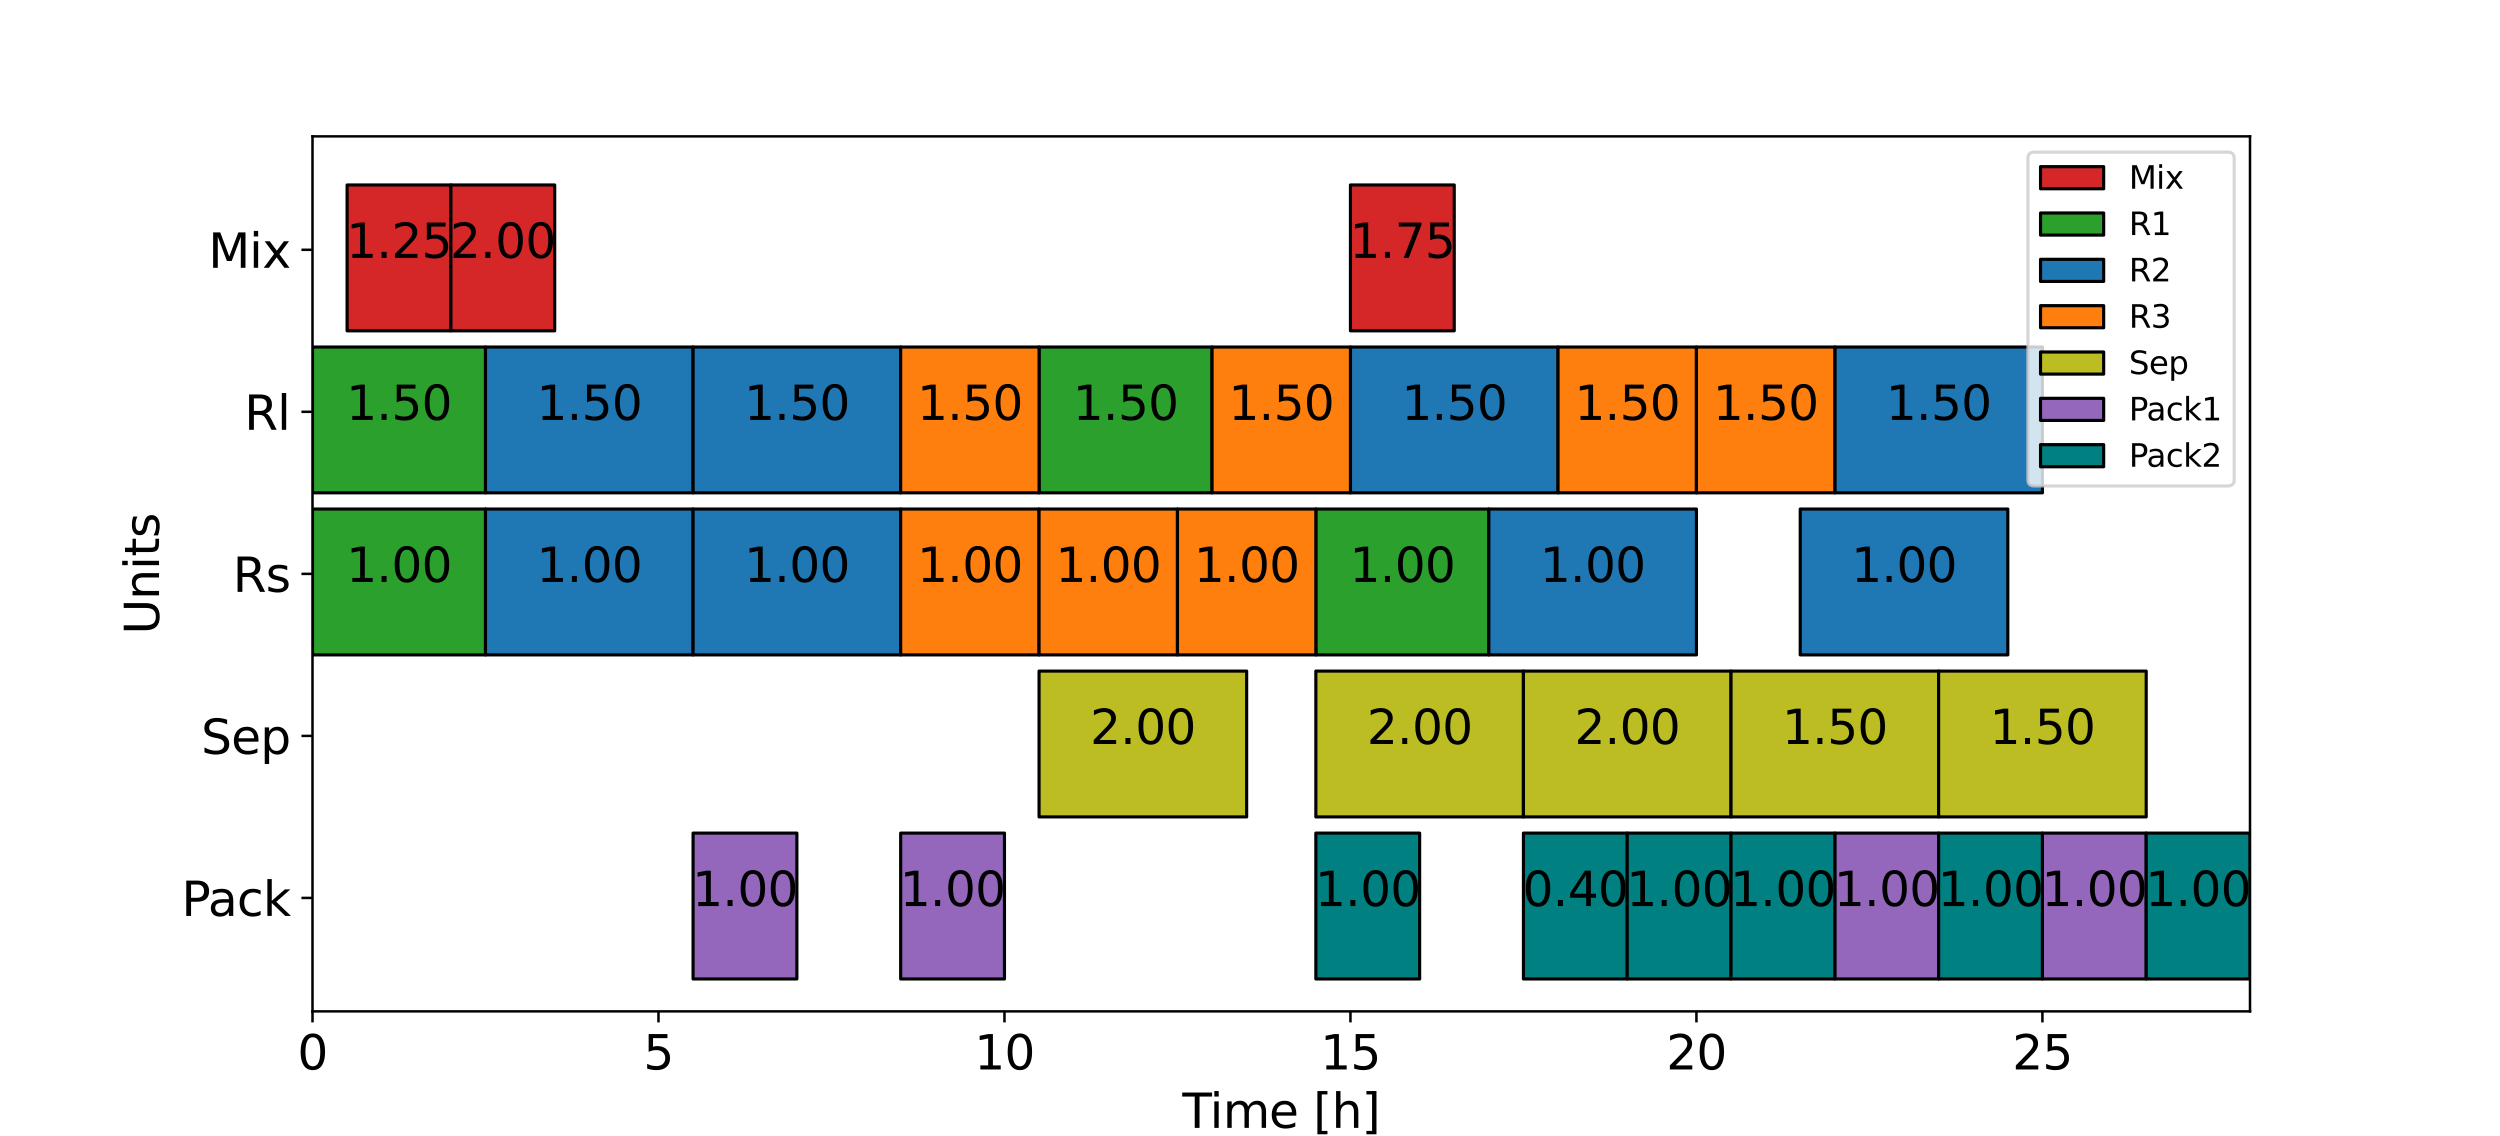 <?xml version="1.0" encoding="utf-8" standalone="no"?>
<!DOCTYPE svg PUBLIC "-//W3C//DTD SVG 1.1//EN"
  "http://www.w3.org/Graphics/SVG/1.1/DTD/svg11.dtd">
<svg xmlns:xlink="http://www.w3.org/1999/xlink" width="792pt" height="360pt" viewBox="0 0 792 360" xmlns="http://www.w3.org/2000/svg" version="1.1">
 <defs>
  <style type="text/css">*{stroke-linejoin: round; stroke-linecap: butt}</style>
 </defs>
 <g id="figure_1">
  <g id="patch_1">
   <path d="M 0 360 
L 792 360 
L 792 0 
L 0 0 
z
" style="fill: #ffffff"/>
  </g>
  <g id="axes_1">
   <g id="patch_2">
    <path d="M 99 320.4 
L 712.8 320.4 
L 712.8 43.2 
L 99 43.2 
z
" style="fill: #ffffff"/>
   </g>
   <g id="BrokenBarHCollection_1">
    <defs>
     <path id="mfdcfaedf0f" d="M 109.961 -255.2 
L 109.961 -301.4 
L 142.843 -301.4 
L 142.843 -255.2 
L 109.961 -255.2 
z
" style="stroke: #000000"/>
    </defs>
    <g clip-path="url(#p90b913a2a8)">
     <use xlink:href="#mfdcfaedf0f" x="0" y="360" style="fill: #d62728; stroke: #000000"/>
    </g>
   </g>
   <g id="BrokenBarHCollection_2">
    <defs>
     <path id="m5247da744f" d="M 142.843 -255.2 
L 142.843 -301.4 
L 175.725 -301.4 
L 175.725 -255.2 
L 142.843 -255.2 
z
" style="stroke: #000000"/>
    </defs>
    <g clip-path="url(#p90b913a2a8)">
     <use xlink:href="#m5247da744f" x="0" y="360" style="fill: #d62728; stroke: #000000"/>
    </g>
   </g>
   <g id="BrokenBarHCollection_3">
    <defs>
     <path id="madd0760067" d="M 427.821 -255.2 
L 427.821 -301.4 
L 460.704 -301.4 
L 460.704 -255.2 
L 427.821 -255.2 
z
" style="stroke: #000000"/>
    </defs>
    <g clip-path="url(#p90b913a2a8)">
     <use xlink:href="#madd0760067" x="0" y="360" style="fill: #d62728; stroke: #000000"/>
    </g>
   </g>
   <g id="BrokenBarHCollection_4">
    <defs>
     <path id="m5f36317752" d="M 99 -203.867 
L 99 -250.067 
L 153.804 -250.067 
L 153.804 -203.867 
L 99 -203.867 
z
" style="stroke: #000000"/>
    </defs>
    <g clip-path="url(#p90b913a2a8)">
     <use xlink:href="#m5f36317752" x="0" y="360" style="fill: #2ca02c; stroke: #000000"/>
    </g>
   </g>
   <g id="BrokenBarHCollection_5">
    <defs>
     <path id="m2887c1b27c" d="M 329.175 -203.867 
L 329.175 -250.067 
L 383.979 -250.067 
L 383.979 -203.867 
L 329.175 -203.867 
z
" style="stroke: #000000"/>
    </defs>
    <g clip-path="url(#p90b913a2a8)">
     <use xlink:href="#m2887c1b27c" x="0" y="360" style="fill: #2ca02c; stroke: #000000"/>
    </g>
   </g>
   <g id="BrokenBarHCollection_6">
    <defs>
     <path id="m639cc02bb4" d="M 153.804 -203.867 
L 153.804 -250.067 
L 219.568 -250.067 
L 219.568 -203.867 
L 153.804 -203.867 
z
" style="stroke: #000000"/>
    </defs>
    <g clip-path="url(#p90b913a2a8)">
     <use xlink:href="#m639cc02bb4" x="0" y="360" style="fill: #1f77b4; stroke: #000000"/>
    </g>
   </g>
   <g id="BrokenBarHCollection_7">
    <defs>
     <path id="m6ce82a5efd" d="M 219.568 -203.867 
L 219.568 -250.067 
L 285.332 -250.067 
L 285.332 -203.867 
L 219.568 -203.867 
z
" style="stroke: #000000"/>
    </defs>
    <g clip-path="url(#p90b913a2a8)">
     <use xlink:href="#m6ce82a5efd" x="0" y="360" style="fill: #1f77b4; stroke: #000000"/>
    </g>
   </g>
   <g id="BrokenBarHCollection_8">
    <defs>
     <path id="mfb7b3fd6ee" d="M 427.821 -203.867 
L 427.821 -250.067 
L 493.586 -250.067 
L 493.586 -203.867 
L 427.821 -203.867 
z
" style="stroke: #000000"/>
    </defs>
    <g clip-path="url(#p90b913a2a8)">
     <use xlink:href="#mfb7b3fd6ee" x="0" y="360" style="fill: #1f77b4; stroke: #000000"/>
    </g>
   </g>
   <g id="BrokenBarHCollection_9">
    <defs>
     <path id="m6f2d194e54" d="M 581.271 -203.867 
L 581.271 -250.067 
L 647.036 -250.067 
L 647.036 -203.867 
L 581.271 -203.867 
z
" style="stroke: #000000"/>
    </defs>
    <g clip-path="url(#p90b913a2a8)">
     <use xlink:href="#m6f2d194e54" x="0" y="360" style="fill: #1f77b4; stroke: #000000"/>
    </g>
   </g>
   <g id="BrokenBarHCollection_10">
    <defs>
     <path id="m3ca09ffdc0" d="M 285.332 -203.867 
L 285.332 -250.067 
L 329.175 -250.067 
L 329.175 -203.867 
L 285.332 -203.867 
z
" style="stroke: #000000"/>
    </defs>
    <g clip-path="url(#p90b913a2a8)">
     <use xlink:href="#m3ca09ffdc0" x="0" y="360" style="fill: #ff7f0e; stroke: #000000"/>
    </g>
   </g>
   <g id="BrokenBarHCollection_11">
    <defs>
     <path id="m421aa856e0" d="M 383.979 -203.867 
L 383.979 -250.067 
L 427.821 -250.067 
L 427.821 -203.867 
L 383.979 -203.867 
z
" style="stroke: #000000"/>
    </defs>
    <g clip-path="url(#p90b913a2a8)">
     <use xlink:href="#m421aa856e0" x="0" y="360" style="fill: #ff7f0e; stroke: #000000"/>
    </g>
   </g>
   <g id="BrokenBarHCollection_12">
    <defs>
     <path id="m3989cd9c61" d="M 493.586 -203.867 
L 493.586 -250.067 
L 537.429 -250.067 
L 537.429 -203.867 
L 493.586 -203.867 
z
" style="stroke: #000000"/>
    </defs>
    <g clip-path="url(#p90b913a2a8)">
     <use xlink:href="#m3989cd9c61" x="0" y="360" style="fill: #ff7f0e; stroke: #000000"/>
    </g>
   </g>
   <g id="BrokenBarHCollection_13">
    <defs>
     <path id="m276ea95463" d="M 537.429 -203.867 
L 537.429 -250.067 
L 581.271 -250.067 
L 581.271 -203.867 
L 537.429 -203.867 
z
" style="stroke: #000000"/>
    </defs>
    <g clip-path="url(#p90b913a2a8)">
     <use xlink:href="#m276ea95463" x="0" y="360" style="fill: #ff7f0e; stroke: #000000"/>
    </g>
   </g>
   <g id="BrokenBarHCollection_14">
    <defs>
     <path id="m73ec057bd7" d="M 99 -152.533 
L 99 -198.733 
L 153.804 -198.733 
L 153.804 -152.533 
L 99 -152.533 
z
" style="stroke: #000000"/>
    </defs>
    <g clip-path="url(#p90b913a2a8)">
     <use xlink:href="#m73ec057bd7" x="0" y="360" style="fill: #2ca02c; stroke: #000000"/>
    </g>
   </g>
   <g id="BrokenBarHCollection_15">
    <defs>
     <path id="md995f097a1" d="M 416.861 -152.533 
L 416.861 -198.733 
L 471.664 -198.733 
L 471.664 -152.533 
L 416.861 -152.533 
z
" style="stroke: #000000"/>
    </defs>
    <g clip-path="url(#p90b913a2a8)">
     <use xlink:href="#md995f097a1" x="0" y="360" style="fill: #2ca02c; stroke: #000000"/>
    </g>
   </g>
   <g id="BrokenBarHCollection_16">
    <defs>
     <path id="mc85445139e" d="M 153.804 -152.533 
L 153.804 -198.733 
L 219.568 -198.733 
L 219.568 -152.533 
L 153.804 -152.533 
z
" style="stroke: #000000"/>
    </defs>
    <g clip-path="url(#p90b913a2a8)">
     <use xlink:href="#mc85445139e" x="0" y="360" style="fill: #1f77b4; stroke: #000000"/>
    </g>
   </g>
   <g id="BrokenBarHCollection_17">
    <defs>
     <path id="m4b97fa62bc" d="M 219.568 -152.533 
L 219.568 -198.733 
L 285.332 -198.733 
L 285.332 -152.533 
L 219.568 -152.533 
z
" style="stroke: #000000"/>
    </defs>
    <g clip-path="url(#p90b913a2a8)">
     <use xlink:href="#m4b97fa62bc" x="0" y="360" style="fill: #1f77b4; stroke: #000000"/>
    </g>
   </g>
   <g id="BrokenBarHCollection_18">
    <defs>
     <path id="m3b606d651e" d="M 471.664 -152.533 
L 471.664 -198.733 
L 537.429 -198.733 
L 537.429 -152.533 
L 471.664 -152.533 
z
" style="stroke: #000000"/>
    </defs>
    <g clip-path="url(#p90b913a2a8)">
     <use xlink:href="#m3b606d651e" x="0" y="360" style="fill: #1f77b4; stroke: #000000"/>
    </g>
   </g>
   <g id="BrokenBarHCollection_19">
    <defs>
     <path id="mbacc68d773" d="M 570.311 -152.533 
L 570.311 -198.733 
L 636.075 -198.733 
L 636.075 -152.533 
L 570.311 -152.533 
z
" style="stroke: #000000"/>
    </defs>
    <g clip-path="url(#p90b913a2a8)">
     <use xlink:href="#mbacc68d773" x="0" y="360" style="fill: #1f77b4; stroke: #000000"/>
    </g>
   </g>
   <g id="BrokenBarHCollection_20">
    <defs>
     <path id="me01a60966b" d="M 285.332 -152.533 
L 285.332 -198.733 
L 329.175 -198.733 
L 329.175 -152.533 
L 285.332 -152.533 
z
" style="stroke: #000000"/>
    </defs>
    <g clip-path="url(#p90b913a2a8)">
     <use xlink:href="#me01a60966b" x="0" y="360" style="fill: #ff7f0e; stroke: #000000"/>
    </g>
   </g>
   <g id="BrokenBarHCollection_21">
    <defs>
     <path id="m08017fd2bd" d="M 329.175 -152.533 
L 329.175 -198.733 
L 373.018 -198.733 
L 373.018 -152.533 
L 329.175 -152.533 
z
" style="stroke: #000000"/>
    </defs>
    <g clip-path="url(#p90b913a2a8)">
     <use xlink:href="#m08017fd2bd" x="0" y="360" style="fill: #ff7f0e; stroke: #000000"/>
    </g>
   </g>
   <g id="BrokenBarHCollection_22">
    <defs>
     <path id="m20ac63b8f1" d="M 373.018 -152.533 
L 373.018 -198.733 
L 416.861 -198.733 
L 416.861 -152.533 
L 373.018 -152.533 
z
" style="stroke: #000000"/>
    </defs>
    <g clip-path="url(#p90b913a2a8)">
     <use xlink:href="#m20ac63b8f1" x="0" y="360" style="fill: #ff7f0e; stroke: #000000"/>
    </g>
   </g>
   <g id="BrokenBarHCollection_23">
    <defs>
     <path id="mab0f2a57c6" d="M 329.175 -101.2 
L 329.175 -147.4 
L 394.939 -147.4 
L 394.939 -101.2 
L 329.175 -101.2 
z
" style="stroke: #000000"/>
    </defs>
    <g clip-path="url(#p90b913a2a8)">
     <use xlink:href="#mab0f2a57c6" x="0" y="360" style="fill: #bcbd22; stroke: #000000"/>
    </g>
   </g>
   <g id="BrokenBarHCollection_24">
    <defs>
     <path id="m42527592d0" d="M 416.861 -101.2 
L 416.861 -147.4 
L 482.625 -147.4 
L 482.625 -101.2 
L 416.861 -101.2 
z
" style="stroke: #000000"/>
    </defs>
    <g clip-path="url(#p90b913a2a8)">
     <use xlink:href="#m42527592d0" x="0" y="360" style="fill: #bcbd22; stroke: #000000"/>
    </g>
   </g>
   <g id="BrokenBarHCollection_25">
    <defs>
     <path id="m5d40f2e0a2" d="M 482.625 -101.2 
L 482.625 -147.4 
L 548.389 -147.4 
L 548.389 -101.2 
L 482.625 -101.2 
z
" style="stroke: #000000"/>
    </defs>
    <g clip-path="url(#p90b913a2a8)">
     <use xlink:href="#m5d40f2e0a2" x="0" y="360" style="fill: #bcbd22; stroke: #000000"/>
    </g>
   </g>
   <g id="BrokenBarHCollection_26">
    <defs>
     <path id="m97499611a3" d="M 548.389 -101.2 
L 548.389 -147.4 
L 614.154 -147.4 
L 614.154 -101.2 
L 548.389 -101.2 
z
" style="stroke: #000000"/>
    </defs>
    <g clip-path="url(#p90b913a2a8)">
     <use xlink:href="#m97499611a3" x="0" y="360" style="fill: #bcbd22; stroke: #000000"/>
    </g>
   </g>
   <g id="BrokenBarHCollection_27">
    <defs>
     <path id="ma80ecf8af3" d="M 614.154 -101.2 
L 614.154 -147.4 
L 679.918 -147.4 
L 679.918 -101.2 
L 614.154 -101.2 
z
" style="stroke: #000000"/>
    </defs>
    <g clip-path="url(#p90b913a2a8)">
     <use xlink:href="#ma80ecf8af3" x="0" y="360" style="fill: #bcbd22; stroke: #000000"/>
    </g>
   </g>
   <g id="BrokenBarHCollection_28">
    <defs>
     <path id="m715a0d1064" d="M 219.568 -49.867 
L 219.568 -96.067 
L 252.45 -96.067 
L 252.45 -49.867 
L 219.568 -49.867 
z
" style="stroke: #000000"/>
    </defs>
    <g clip-path="url(#p90b913a2a8)">
     <use xlink:href="#m715a0d1064" x="0" y="360" style="fill: #9467bd; stroke: #000000"/>
    </g>
   </g>
   <g id="BrokenBarHCollection_29">
    <defs>
     <path id="md19f149acc" d="M 285.332 -49.867 
L 285.332 -96.067 
L 318.214 -96.067 
L 318.214 -49.867 
L 285.332 -49.867 
z
" style="stroke: #000000"/>
    </defs>
    <g clip-path="url(#p90b913a2a8)">
     <use xlink:href="#md19f149acc" x="0" y="360" style="fill: #9467bd; stroke: #000000"/>
    </g>
   </g>
   <g id="BrokenBarHCollection_30">
    <defs>
     <path id="me51f87447d" d="M 581.271 -49.867 
L 581.271 -96.067 
L 614.154 -96.067 
L 614.154 -49.867 
L 581.271 -49.867 
z
" style="stroke: #000000"/>
    </defs>
    <g clip-path="url(#p90b913a2a8)">
     <use xlink:href="#me51f87447d" x="0" y="360" style="fill: #9467bd; stroke: #000000"/>
    </g>
   </g>
   <g id="BrokenBarHCollection_31">
    <defs>
     <path id="mb47cfe57f3" d="M 647.036 -49.867 
L 647.036 -96.067 
L 679.918 -96.067 
L 679.918 -49.867 
L 647.036 -49.867 
z
" style="stroke: #000000"/>
    </defs>
    <g clip-path="url(#p90b913a2a8)">
     <use xlink:href="#mb47cfe57f3" x="0" y="360" style="fill: #9467bd; stroke: #000000"/>
    </g>
   </g>
   <g id="BrokenBarHCollection_32">
    <defs>
     <path id="m00f98e441b" d="M 416.861 -49.867 
L 416.861 -96.067 
L 449.743 -96.067 
L 449.743 -49.867 
L 416.861 -49.867 
z
" style="stroke: #000000"/>
    </defs>
    <g clip-path="url(#p90b913a2a8)">
     <use xlink:href="#m00f98e441b" x="0" y="360" style="fill: #008080; stroke: #000000"/>
    </g>
   </g>
   <g id="BrokenBarHCollection_33">
    <defs>
     <path id="mfa5e57835b" d="M 482.625 -49.867 
L 482.625 -96.067 
L 515.507 -96.067 
L 515.507 -49.867 
L 482.625 -49.867 
z
" style="stroke: #000000"/>
    </defs>
    <g clip-path="url(#p90b913a2a8)">
     <use xlink:href="#mfa5e57835b" x="0" y="360" style="fill: #008080; stroke: #000000"/>
    </g>
   </g>
   <g id="BrokenBarHCollection_34">
    <defs>
     <path id="mf719731312" d="M 515.507 -49.867 
L 515.507 -96.067 
L 548.389 -96.067 
L 548.389 -49.867 
L 515.507 -49.867 
z
" style="stroke: #000000"/>
    </defs>
    <g clip-path="url(#p90b913a2a8)">
     <use xlink:href="#mf719731312" x="0" y="360" style="fill: #008080; stroke: #000000"/>
    </g>
   </g>
   <g id="BrokenBarHCollection_35">
    <defs>
     <path id="mb9d959a728" d="M 548.389 -49.867 
L 548.389 -96.067 
L 581.271 -96.067 
L 581.271 -49.867 
L 548.389 -49.867 
z
" style="stroke: #000000"/>
    </defs>
    <g clip-path="url(#p90b913a2a8)">
     <use xlink:href="#mb9d959a728" x="0" y="360" style="fill: #008080; stroke: #000000"/>
    </g>
   </g>
   <g id="BrokenBarHCollection_36">
    <defs>
     <path id="m7f14fd99b3" d="M 614.154 -49.867 
L 614.154 -96.067 
L 647.036 -96.067 
L 647.036 -49.867 
L 614.154 -49.867 
z
" style="stroke: #000000"/>
    </defs>
    <g clip-path="url(#p90b913a2a8)">
     <use xlink:href="#m7f14fd99b3" x="0" y="360" style="fill: #008080; stroke: #000000"/>
    </g>
   </g>
   <g id="BrokenBarHCollection_37">
    <defs>
     <path id="m8fce42389a" d="M 679.918 -49.867 
L 679.918 -96.067 
L 712.8 -96.067 
L 712.8 -49.867 
L 679.918 -49.867 
z
" style="stroke: #000000"/>
    </defs>
    <g clip-path="url(#p90b913a2a8)">
     <use xlink:href="#m8fce42389a" x="0" y="360" style="fill: #008080; stroke: #000000"/>
    </g>
   </g>
   <g id="matplotlib.axis_1">
    <g id="xtick_1">
     <g id="line2d_1">
      <defs>
       <path id="mc342c535a4" d="M 0 0 
L 0 3.5 
" style="stroke: #000000; stroke-width: 0.8"/>
      </defs>
      <g>
       <use xlink:href="#mc342c535a4" x="99" y="320.4" style="stroke: #000000; stroke-width: 0.8"/>
      </g>
     </g>
     <g id="text_1">
      <!-- 0 -->
      <g transform="translate(94.228 338.798) scale(0.15 -0.15)">
       <defs>
        <path id="DejaVuSans-30" d="M 2034 4250 
Q 1547 4250 1301 3770 
Q 1056 3291 1056 2328 
Q 1056 1369 1301 889 
Q 1547 409 2034 409 
Q 2525 409 2770 889 
Q 3016 1369 3016 2328 
Q 3016 3291 2770 3770 
Q 2525 4250 2034 4250 
z
M 2034 4750 
Q 2819 4750 3233 4129 
Q 3647 3509 3647 2328 
Q 3647 1150 3233 529 
Q 2819 -91 2034 -91 
Q 1250 -91 836 529 
Q 422 1150 422 2328 
Q 422 3509 836 4129 
Q 1250 4750 2034 4750 
z
" transform="scale(0.016)"/>
       </defs>
       <use xlink:href="#DejaVuSans-30"/>
      </g>
     </g>
    </g>
    <g id="xtick_2">
     <g id="line2d_2">
      <g>
       <use xlink:href="#mc342c535a4" x="208.607" y="320.4" style="stroke: #000000; stroke-width: 0.8"/>
      </g>
     </g>
     <g id="text_2">
      <!-- 5 -->
      <g transform="translate(203.835 338.798) scale(0.15 -0.15)">
       <defs>
        <path id="DejaVuSans-35" d="M 691 4666 
L 3169 4666 
L 3169 4134 
L 1269 4134 
L 1269 2991 
Q 1406 3038 1543 3061 
Q 1681 3084 1819 3084 
Q 2600 3084 3056 2656 
Q 3513 2228 3513 1497 
Q 3513 744 3044 326 
Q 2575 -91 1722 -91 
Q 1428 -91 1123 -41 
Q 819 9 494 109 
L 494 744 
Q 775 591 1075 516 
Q 1375 441 1709 441 
Q 2250 441 2565 725 
Q 2881 1009 2881 1497 
Q 2881 1984 2565 2268 
Q 2250 2553 1709 2553 
Q 1456 2553 1204 2497 
Q 953 2441 691 2322 
L 691 4666 
z
" transform="scale(0.016)"/>
       </defs>
       <use xlink:href="#DejaVuSans-35"/>
      </g>
     </g>
    </g>
    <g id="xtick_3">
     <g id="line2d_3">
      <g>
       <use xlink:href="#mc342c535a4" x="318.214" y="320.4" style="stroke: #000000; stroke-width: 0.8"/>
      </g>
     </g>
     <g id="text_3">
      <!-- 10 -->
      <g transform="translate(308.671 338.798) scale(0.15 -0.15)">
       <defs>
        <path id="DejaVuSans-31" d="M 794 531 
L 1825 531 
L 1825 4091 
L 703 3866 
L 703 4441 
L 1819 4666 
L 2450 4666 
L 2450 531 
L 3481 531 
L 3481 0 
L 794 0 
L 794 531 
z
" transform="scale(0.016)"/>
       </defs>
       <use xlink:href="#DejaVuSans-31"/>
       <use xlink:href="#DejaVuSans-30" x="63.623"/>
      </g>
     </g>
    </g>
    <g id="xtick_4">
     <g id="line2d_4">
      <g>
       <use xlink:href="#mc342c535a4" x="427.821" y="320.4" style="stroke: #000000; stroke-width: 0.8"/>
      </g>
     </g>
     <g id="text_4">
      <!-- 15 -->
      <g transform="translate(418.278 338.798) scale(0.15 -0.15)">
       <use xlink:href="#DejaVuSans-31"/>
       <use xlink:href="#DejaVuSans-35" x="63.623"/>
      </g>
     </g>
    </g>
    <g id="xtick_5">
     <g id="line2d_5">
      <g>
       <use xlink:href="#mc342c535a4" x="537.429" y="320.4" style="stroke: #000000; stroke-width: 0.8"/>
      </g>
     </g>
     <g id="text_5">
      <!-- 20 -->
      <g transform="translate(527.885 338.798) scale(0.15 -0.15)">
       <defs>
        <path id="DejaVuSans-32" d="M 1228 531 
L 3431 531 
L 3431 0 
L 469 0 
L 469 531 
Q 828 903 1448 1529 
Q 2069 2156 2228 2338 
Q 2531 2678 2651 2914 
Q 2772 3150 2772 3378 
Q 2772 3750 2511 3984 
Q 2250 4219 1831 4219 
Q 1534 4219 1204 4116 
Q 875 4013 500 3803 
L 500 4441 
Q 881 4594 1212 4672 
Q 1544 4750 1819 4750 
Q 2544 4750 2975 4387 
Q 3406 4025 3406 3419 
Q 3406 3131 3298 2873 
Q 3191 2616 2906 2266 
Q 2828 2175 2409 1742 
Q 1991 1309 1228 531 
z
" transform="scale(0.016)"/>
       </defs>
       <use xlink:href="#DejaVuSans-32"/>
       <use xlink:href="#DejaVuSans-30" x="63.623"/>
      </g>
     </g>
    </g>
    <g id="xtick_6">
     <g id="line2d_6">
      <g>
       <use xlink:href="#mc342c535a4" x="647.036" y="320.4" style="stroke: #000000; stroke-width: 0.8"/>
      </g>
     </g>
     <g id="text_6">
      <!-- 25 -->
      <g transform="translate(637.492 338.798) scale(0.15 -0.15)">
       <use xlink:href="#DejaVuSans-32"/>
       <use xlink:href="#DejaVuSans-35" x="63.623"/>
      </g>
     </g>
    </g>
    <g id="text_7">
     <!-- Time [h] -->
     <g transform="translate(374.561 357.315) scale(0.15 -0.15)">
      <defs>
       <path id="DejaVuSans-54" d="M -19 4666 
L 3928 4666 
L 3928 4134 
L 2272 4134 
L 2272 0 
L 1638 0 
L 1638 4134 
L -19 4134 
L -19 4666 
z
" transform="scale(0.016)"/>
       <path id="DejaVuSans-69" d="M 603 3500 
L 1178 3500 
L 1178 0 
L 603 0 
L 603 3500 
z
M 603 4863 
L 1178 4863 
L 1178 4134 
L 603 4134 
L 603 4863 
z
" transform="scale(0.016)"/>
       <path id="DejaVuSans-6d" d="M 3328 2828 
Q 3544 3216 3844 3400 
Q 4144 3584 4550 3584 
Q 5097 3584 5394 3201 
Q 5691 2819 5691 2113 
L 5691 0 
L 5113 0 
L 5113 2094 
Q 5113 2597 4934 2840 
Q 4756 3084 4391 3084 
Q 3944 3084 3684 2787 
Q 3425 2491 3425 1978 
L 3425 0 
L 2847 0 
L 2847 2094 
Q 2847 2600 2669 2842 
Q 2491 3084 2119 3084 
Q 1678 3084 1418 2786 
Q 1159 2488 1159 1978 
L 1159 0 
L 581 0 
L 581 3500 
L 1159 3500 
L 1159 2956 
Q 1356 3278 1631 3431 
Q 1906 3584 2284 3584 
Q 2666 3584 2933 3390 
Q 3200 3197 3328 2828 
z
" transform="scale(0.016)"/>
       <path id="DejaVuSans-65" d="M 3597 1894 
L 3597 1613 
L 953 1613 
Q 991 1019 1311 708 
Q 1631 397 2203 397 
Q 2534 397 2845 478 
Q 3156 559 3463 722 
L 3463 178 
Q 3153 47 2828 -22 
Q 2503 -91 2169 -91 
Q 1331 -91 842 396 
Q 353 884 353 1716 
Q 353 2575 817 3079 
Q 1281 3584 2069 3584 
Q 2775 3584 3186 3129 
Q 3597 2675 3597 1894 
z
M 3022 2063 
Q 3016 2534 2758 2815 
Q 2500 3097 2075 3097 
Q 1594 3097 1305 2825 
Q 1016 2553 972 2059 
L 3022 2063 
z
" transform="scale(0.016)"/>
       <path id="DejaVuSans-20" transform="scale(0.016)"/>
       <path id="DejaVuSans-5b" d="M 550 4863 
L 1875 4863 
L 1875 4416 
L 1125 4416 
L 1125 -397 
L 1875 -397 
L 1875 -844 
L 550 -844 
L 550 4863 
z
" transform="scale(0.016)"/>
       <path id="DejaVuSans-68" d="M 3513 2113 
L 3513 0 
L 2938 0 
L 2938 2094 
Q 2938 2591 2744 2837 
Q 2550 3084 2163 3084 
Q 1697 3084 1428 2787 
Q 1159 2491 1159 1978 
L 1159 0 
L 581 0 
L 581 4863 
L 1159 4863 
L 1159 2956 
Q 1366 3272 1645 3428 
Q 1925 3584 2291 3584 
Q 2894 3584 3203 3211 
Q 3513 2838 3513 2113 
z
" transform="scale(0.016)"/>
       <path id="DejaVuSans-5d" d="M 1947 4863 
L 1947 -844 
L 622 -844 
L 622 -397 
L 1369 -397 
L 1369 4416 
L 622 4416 
L 622 4863 
L 1947 4863 
z
" transform="scale(0.016)"/>
      </defs>
      <use xlink:href="#DejaVuSans-54"/>
      <use xlink:href="#DejaVuSans-69" x="57.959"/>
      <use xlink:href="#DejaVuSans-6d" x="85.742"/>
      <use xlink:href="#DejaVuSans-65" x="183.154"/>
      <use xlink:href="#DejaVuSans-20" x="244.678"/>
      <use xlink:href="#DejaVuSans-5b" x="276.465"/>
      <use xlink:href="#DejaVuSans-68" x="315.479"/>
      <use xlink:href="#DejaVuSans-5d" x="378.857"/>
     </g>
    </g>
   </g>
   <g id="matplotlib.axis_2">
    <g id="ytick_1">
     <g id="line2d_7">
      <defs>
       <path id="m0a385e2de1" d="M 0 0 
L -3.5 0 
" style="stroke: #000000; stroke-width: 0.8"/>
      </defs>
      <g>
       <use xlink:href="#m0a385e2de1" x="99" y="284.467" style="stroke: #000000; stroke-width: 0.8"/>
      </g>
     </g>
     <g id="text_8">
      <!-- Pack -->
      <g transform="translate(57.505 290.165) scale(0.15 -0.15)">
       <defs>
        <path id="DejaVuSans-50" d="M 1259 4147 
L 1259 2394 
L 2053 2394 
Q 2494 2394 2734 2622 
Q 2975 2850 2975 3272 
Q 2975 3691 2734 3919 
Q 2494 4147 2053 4147 
L 1259 4147 
z
M 628 4666 
L 2053 4666 
Q 2838 4666 3239 4311 
Q 3641 3956 3641 3272 
Q 3641 2581 3239 2228 
Q 2838 1875 2053 1875 
L 1259 1875 
L 1259 0 
L 628 0 
L 628 4666 
z
" transform="scale(0.016)"/>
        <path id="DejaVuSans-61" d="M 2194 1759 
Q 1497 1759 1228 1600 
Q 959 1441 959 1056 
Q 959 750 1161 570 
Q 1363 391 1709 391 
Q 2188 391 2477 730 
Q 2766 1069 2766 1631 
L 2766 1759 
L 2194 1759 
z
M 3341 1997 
L 3341 0 
L 2766 0 
L 2766 531 
Q 2569 213 2275 61 
Q 1981 -91 1556 -91 
Q 1019 -91 701 211 
Q 384 513 384 1019 
Q 384 1609 779 1909 
Q 1175 2209 1959 2209 
L 2766 2209 
L 2766 2266 
Q 2766 2663 2505 2880 
Q 2244 3097 1772 3097 
Q 1472 3097 1187 3025 
Q 903 2953 641 2809 
L 641 3341 
Q 956 3463 1253 3523 
Q 1550 3584 1831 3584 
Q 2591 3584 2966 3190 
Q 3341 2797 3341 1997 
z
" transform="scale(0.016)"/>
        <path id="DejaVuSans-63" d="M 3122 3366 
L 3122 2828 
Q 2878 2963 2633 3030 
Q 2388 3097 2138 3097 
Q 1578 3097 1268 2742 
Q 959 2388 959 1747 
Q 959 1106 1268 751 
Q 1578 397 2138 397 
Q 2388 397 2633 464 
Q 2878 531 3122 666 
L 3122 134 
Q 2881 22 2623 -34 
Q 2366 -91 2075 -91 
Q 1284 -91 818 406 
Q 353 903 353 1747 
Q 353 2603 823 3093 
Q 1294 3584 2113 3584 
Q 2378 3584 2631 3529 
Q 2884 3475 3122 3366 
z
" transform="scale(0.016)"/>
        <path id="DejaVuSans-6b" d="M 581 4863 
L 1159 4863 
L 1159 1991 
L 2875 3500 
L 3609 3500 
L 1753 1863 
L 3688 0 
L 2938 0 
L 1159 1709 
L 1159 0 
L 581 0 
L 581 4863 
z
" transform="scale(0.016)"/>
       </defs>
       <use xlink:href="#DejaVuSans-50"/>
       <use xlink:href="#DejaVuSans-61" x="55.803"/>
       <use xlink:href="#DejaVuSans-63" x="117.082"/>
       <use xlink:href="#DejaVuSans-6b" x="172.062"/>
      </g>
     </g>
    </g>
    <g id="ytick_2">
     <g id="line2d_8">
      <g>
       <use xlink:href="#m0a385e2de1" x="99" y="233.133" style="stroke: #000000; stroke-width: 0.8"/>
      </g>
     </g>
     <g id="text_9">
      <!-- Sep -->
      <g transform="translate(63.725 238.832) scale(0.15 -0.15)">
       <defs>
        <path id="DejaVuSans-53" d="M 3425 4513 
L 3425 3897 
Q 3066 4069 2747 4153 
Q 2428 4238 2131 4238 
Q 1616 4238 1336 4038 
Q 1056 3838 1056 3469 
Q 1056 3159 1242 3001 
Q 1428 2844 1947 2747 
L 2328 2669 
Q 3034 2534 3370 2195 
Q 3706 1856 3706 1288 
Q 3706 609 3251 259 
Q 2797 -91 1919 -91 
Q 1588 -91 1214 -16 
Q 841 59 441 206 
L 441 856 
Q 825 641 1194 531 
Q 1563 422 1919 422 
Q 2459 422 2753 634 
Q 3047 847 3047 1241 
Q 3047 1584 2836 1778 
Q 2625 1972 2144 2069 
L 1759 2144 
Q 1053 2284 737 2584 
Q 422 2884 422 3419 
Q 422 4038 858 4394 
Q 1294 4750 2059 4750 
Q 2388 4750 2728 4690 
Q 3069 4631 3425 4513 
z
" transform="scale(0.016)"/>
        <path id="DejaVuSans-70" d="M 1159 525 
L 1159 -1331 
L 581 -1331 
L 581 3500 
L 1159 3500 
L 1159 2969 
Q 1341 3281 1617 3432 
Q 1894 3584 2278 3584 
Q 2916 3584 3314 3078 
Q 3713 2572 3713 1747 
Q 3713 922 3314 415 
Q 2916 -91 2278 -91 
Q 1894 -91 1617 61 
Q 1341 213 1159 525 
z
M 3116 1747 
Q 3116 2381 2855 2742 
Q 2594 3103 2138 3103 
Q 1681 3103 1420 2742 
Q 1159 2381 1159 1747 
Q 1159 1113 1420 752 
Q 1681 391 2138 391 
Q 2594 391 2855 752 
Q 3116 1113 3116 1747 
z
" transform="scale(0.016)"/>
       </defs>
       <use xlink:href="#DejaVuSans-53"/>
       <use xlink:href="#DejaVuSans-65" x="63.477"/>
       <use xlink:href="#DejaVuSans-70" x="125"/>
      </g>
     </g>
    </g>
    <g id="ytick_3">
     <g id="line2d_9">
      <g>
       <use xlink:href="#m0a385e2de1" x="99" y="181.8" style="stroke: #000000; stroke-width: 0.8"/>
      </g>
     </g>
     <g id="text_10">
      <!-- Rs -->
      <g transform="translate(73.763 187.499) scale(0.15 -0.15)">
       <defs>
        <path id="DejaVuSans-52" d="M 2841 2188 
Q 3044 2119 3236 1894 
Q 3428 1669 3622 1275 
L 4263 0 
L 3584 0 
L 2988 1197 
Q 2756 1666 2539 1819 
Q 2322 1972 1947 1972 
L 1259 1972 
L 1259 0 
L 628 0 
L 628 4666 
L 2053 4666 
Q 2853 4666 3247 4331 
Q 3641 3997 3641 3322 
Q 3641 2881 3436 2590 
Q 3231 2300 2841 2188 
z
M 1259 4147 
L 1259 2491 
L 2053 2491 
Q 2509 2491 2742 2702 
Q 2975 2913 2975 3322 
Q 2975 3731 2742 3939 
Q 2509 4147 2053 4147 
L 1259 4147 
z
" transform="scale(0.016)"/>
        <path id="DejaVuSans-73" d="M 2834 3397 
L 2834 2853 
Q 2591 2978 2328 3040 
Q 2066 3103 1784 3103 
Q 1356 3103 1142 2972 
Q 928 2841 928 2578 
Q 928 2378 1081 2264 
Q 1234 2150 1697 2047 
L 1894 2003 
Q 2506 1872 2764 1633 
Q 3022 1394 3022 966 
Q 3022 478 2636 193 
Q 2250 -91 1575 -91 
Q 1294 -91 989 -36 
Q 684 19 347 128 
L 347 722 
Q 666 556 975 473 
Q 1284 391 1588 391 
Q 1994 391 2212 530 
Q 2431 669 2431 922 
Q 2431 1156 2273 1281 
Q 2116 1406 1581 1522 
L 1381 1569 
Q 847 1681 609 1914 
Q 372 2147 372 2553 
Q 372 3047 722 3315 
Q 1072 3584 1716 3584 
Q 2034 3584 2315 3537 
Q 2597 3491 2834 3397 
z
" transform="scale(0.016)"/>
       </defs>
       <use xlink:href="#DejaVuSans-52"/>
       <use xlink:href="#DejaVuSans-73" x="69.482"/>
      </g>
     </g>
    </g>
    <g id="ytick_4">
     <g id="line2d_10">
      <g>
       <use xlink:href="#m0a385e2de1" x="99" y="130.467" style="stroke: #000000; stroke-width: 0.8"/>
      </g>
     </g>
     <g id="text_11">
      <!-- Rl -->
      <g transform="translate(77.41 136.165) scale(0.15 -0.15)">
       <defs>
        <path id="DejaVuSans-6c" d="M 603 4863 
L 1178 4863 
L 1178 0 
L 603 0 
L 603 4863 
z
" transform="scale(0.016)"/>
       </defs>
       <use xlink:href="#DejaVuSans-52"/>
       <use xlink:href="#DejaVuSans-6c" x="69.482"/>
      </g>
     </g>
    </g>
    <g id="ytick_5">
     <g id="line2d_11">
      <g>
       <use xlink:href="#m0a385e2de1" x="99" y="79.133" style="stroke: #000000; stroke-width: 0.8"/>
      </g>
     </g>
     <g id="text_12">
      <!-- Mix -->
      <g transform="translate(66.013 84.832) scale(0.15 -0.15)">
       <defs>
        <path id="DejaVuSans-4d" d="M 628 4666 
L 1569 4666 
L 2759 1491 
L 3956 4666 
L 4897 4666 
L 4897 0 
L 4281 0 
L 4281 4097 
L 3078 897 
L 2444 897 
L 1241 4097 
L 1241 0 
L 628 0 
L 628 4666 
z
" transform="scale(0.016)"/>
        <path id="DejaVuSans-78" d="M 3513 3500 
L 2247 1797 
L 3578 0 
L 2900 0 
L 1881 1375 
L 863 0 
L 184 0 
L 1544 1831 
L 300 3500 
L 978 3500 
L 1906 2253 
L 2834 3500 
L 3513 3500 
z
" transform="scale(0.016)"/>
       </defs>
       <use xlink:href="#DejaVuSans-4d"/>
       <use xlink:href="#DejaVuSans-69" x="86.279"/>
       <use xlink:href="#DejaVuSans-78" x="114.062"/>
      </g>
     </g>
    </g>
    <g id="text_13">
     <!-- Units -->
     <g transform="translate(50.385 200.973) rotate(-90) scale(0.15 -0.15)">
      <defs>
       <path id="DejaVuSans-55" d="M 556 4666 
L 1191 4666 
L 1191 1831 
Q 1191 1081 1462 751 
Q 1734 422 2344 422 
Q 2950 422 3222 751 
Q 3494 1081 3494 1831 
L 3494 4666 
L 4128 4666 
L 4128 1753 
Q 4128 841 3676 375 
Q 3225 -91 2344 -91 
Q 1459 -91 1007 375 
Q 556 841 556 1753 
L 556 4666 
z
" transform="scale(0.016)"/>
       <path id="DejaVuSans-6e" d="M 3513 2113 
L 3513 0 
L 2938 0 
L 2938 2094 
Q 2938 2591 2744 2837 
Q 2550 3084 2163 3084 
Q 1697 3084 1428 2787 
Q 1159 2491 1159 1978 
L 1159 0 
L 581 0 
L 581 3500 
L 1159 3500 
L 1159 2956 
Q 1366 3272 1645 3428 
Q 1925 3584 2291 3584 
Q 2894 3584 3203 3211 
Q 3513 2838 3513 2113 
z
" transform="scale(0.016)"/>
       <path id="DejaVuSans-74" d="M 1172 4494 
L 1172 3500 
L 2356 3500 
L 2356 3053 
L 1172 3053 
L 1172 1153 
Q 1172 725 1289 603 
Q 1406 481 1766 481 
L 2356 481 
L 2356 0 
L 1766 0 
Q 1100 0 847 248 
Q 594 497 594 1153 
L 594 3053 
L 172 3053 
L 172 3500 
L 594 3500 
L 594 4494 
L 1172 4494 
z
" transform="scale(0.016)"/>
      </defs>
      <use xlink:href="#DejaVuSans-55"/>
      <use xlink:href="#DejaVuSans-6e" x="73.193"/>
      <use xlink:href="#DejaVuSans-69" x="136.572"/>
      <use xlink:href="#DejaVuSans-74" x="164.355"/>
      <use xlink:href="#DejaVuSans-73" x="203.564"/>
     </g>
    </g>
   </g>
   <g id="patch_3">
    <path d="M 99 320.4 
L 99 43.2 
" style="fill: none; stroke: #000000; stroke-width: 0.8; stroke-linejoin: miter; stroke-linecap: square"/>
   </g>
   <g id="patch_4">
    <path d="M 712.8 320.4 
L 712.8 43.2 
" style="fill: none; stroke: #000000; stroke-width: 0.8; stroke-linejoin: miter; stroke-linecap: square"/>
   </g>
   <g id="patch_5">
    <path d="M 99 320.4 
L 712.8 320.4 
" style="fill: none; stroke: #000000; stroke-width: 0.8; stroke-linejoin: miter; stroke-linecap: square"/>
   </g>
   <g id="patch_6">
    <path d="M 99 43.2 
L 712.8 43.2 
" style="fill: none; stroke: #000000; stroke-width: 0.8; stroke-linejoin: miter; stroke-linecap: square"/>
   </g>
   <g id="text_14">
    <!-- 1.25 -->
    <g transform="translate(109.703 81.7) scale(0.15 -0.15)">
     <defs>
      <path id="DejaVuSans-2e" d="M 684 794 
L 1344 794 
L 1344 0 
L 684 0 
L 684 794 
z
" transform="scale(0.016)"/>
     </defs>
     <use xlink:href="#DejaVuSans-31"/>
     <use xlink:href="#DejaVuSans-2e" x="63.623"/>
     <use xlink:href="#DejaVuSans-32" x="95.41"/>
     <use xlink:href="#DejaVuSans-35" x="159.033"/>
    </g>
   </g>
   <g id="text_15">
    <!-- 2.00 -->
    <g transform="translate(142.585 81.7) scale(0.15 -0.15)">
     <use xlink:href="#DejaVuSans-32"/>
     <use xlink:href="#DejaVuSans-2e" x="63.623"/>
     <use xlink:href="#DejaVuSans-30" x="95.41"/>
     <use xlink:href="#DejaVuSans-30" x="159.033"/>
    </g>
   </g>
   <g id="text_16">
    <!-- 1.75 -->
    <g transform="translate(427.563 81.7) scale(0.15 -0.15)">
     <defs>
      <path id="DejaVuSans-37" d="M 525 4666 
L 3525 4666 
L 3525 4397 
L 1831 0 
L 1172 0 
L 2766 4134 
L 525 4134 
L 525 4666 
z
" transform="scale(0.016)"/>
     </defs>
     <use xlink:href="#DejaVuSans-31"/>
     <use xlink:href="#DejaVuSans-2e" x="63.623"/>
     <use xlink:href="#DejaVuSans-37" x="95.41"/>
     <use xlink:href="#DejaVuSans-35" x="159.033"/>
    </g>
   </g>
   <g id="text_17">
    <!-- 1.50 -->
    <g transform="translate(109.703 133.033) scale(0.15 -0.15)">
     <use xlink:href="#DejaVuSans-31"/>
     <use xlink:href="#DejaVuSans-2e" x="63.623"/>
     <use xlink:href="#DejaVuSans-35" x="95.41"/>
     <use xlink:href="#DejaVuSans-30" x="159.033"/>
    </g>
   </g>
   <g id="text_18">
    <!-- 1.50 -->
    <g transform="translate(339.878 133.033) scale(0.15 -0.15)">
     <use xlink:href="#DejaVuSans-31"/>
     <use xlink:href="#DejaVuSans-2e" x="63.623"/>
     <use xlink:href="#DejaVuSans-35" x="95.41"/>
     <use xlink:href="#DejaVuSans-30" x="159.033"/>
    </g>
   </g>
   <g id="text_19">
    <!-- 1.50 -->
    <g transform="translate(169.986 133.033) scale(0.15 -0.15)">
     <use xlink:href="#DejaVuSans-31"/>
     <use xlink:href="#DejaVuSans-2e" x="63.623"/>
     <use xlink:href="#DejaVuSans-35" x="95.41"/>
     <use xlink:href="#DejaVuSans-30" x="159.033"/>
    </g>
   </g>
   <g id="text_20">
    <!-- 1.50 -->
    <g transform="translate(235.751 133.033) scale(0.15 -0.15)">
     <use xlink:href="#DejaVuSans-31"/>
     <use xlink:href="#DejaVuSans-2e" x="63.623"/>
     <use xlink:href="#DejaVuSans-35" x="95.41"/>
     <use xlink:href="#DejaVuSans-30" x="159.033"/>
    </g>
   </g>
   <g id="text_21">
    <!-- 1.50 -->
    <g transform="translate(444.004 133.033) scale(0.15 -0.15)">
     <use xlink:href="#DejaVuSans-31"/>
     <use xlink:href="#DejaVuSans-2e" x="63.623"/>
     <use xlink:href="#DejaVuSans-35" x="95.41"/>
     <use xlink:href="#DejaVuSans-30" x="159.033"/>
    </g>
   </g>
   <g id="text_22">
    <!-- 1.50 -->
    <g transform="translate(597.454 133.033) scale(0.15 -0.15)">
     <use xlink:href="#DejaVuSans-31"/>
     <use xlink:href="#DejaVuSans-2e" x="63.623"/>
     <use xlink:href="#DejaVuSans-35" x="95.41"/>
     <use xlink:href="#DejaVuSans-30" x="159.033"/>
    </g>
   </g>
   <g id="text_23">
    <!-- 1.50 -->
    <g transform="translate(290.554 133.033) scale(0.15 -0.15)">
     <use xlink:href="#DejaVuSans-31"/>
     <use xlink:href="#DejaVuSans-2e" x="63.623"/>
     <use xlink:href="#DejaVuSans-35" x="95.41"/>
     <use xlink:href="#DejaVuSans-30" x="159.033"/>
    </g>
   </g>
   <g id="text_24">
    <!-- 1.50 -->
    <g transform="translate(389.201 133.033) scale(0.15 -0.15)">
     <use xlink:href="#DejaVuSans-31"/>
     <use xlink:href="#DejaVuSans-2e" x="63.623"/>
     <use xlink:href="#DejaVuSans-35" x="95.41"/>
     <use xlink:href="#DejaVuSans-30" x="159.033"/>
    </g>
   </g>
   <g id="text_25">
    <!-- 1.50 -->
    <g transform="translate(498.808 133.033) scale(0.15 -0.15)">
     <use xlink:href="#DejaVuSans-31"/>
     <use xlink:href="#DejaVuSans-2e" x="63.623"/>
     <use xlink:href="#DejaVuSans-35" x="95.41"/>
     <use xlink:href="#DejaVuSans-30" x="159.033"/>
    </g>
   </g>
   <g id="text_26">
    <!-- 1.50 -->
    <g transform="translate(542.651 133.033) scale(0.15 -0.15)">
     <use xlink:href="#DejaVuSans-31"/>
     <use xlink:href="#DejaVuSans-2e" x="63.623"/>
     <use xlink:href="#DejaVuSans-35" x="95.41"/>
     <use xlink:href="#DejaVuSans-30" x="159.033"/>
    </g>
   </g>
   <g id="text_27">
    <!-- 1.00 -->
    <g transform="translate(109.703 184.367) scale(0.15 -0.15)">
     <use xlink:href="#DejaVuSans-31"/>
     <use xlink:href="#DejaVuSans-2e" x="63.623"/>
     <use xlink:href="#DejaVuSans-30" x="95.41"/>
     <use xlink:href="#DejaVuSans-30" x="159.033"/>
    </g>
   </g>
   <g id="text_28">
    <!-- 1.00 -->
    <g transform="translate(427.563 184.367) scale(0.15 -0.15)">
     <use xlink:href="#DejaVuSans-31"/>
     <use xlink:href="#DejaVuSans-2e" x="63.623"/>
     <use xlink:href="#DejaVuSans-30" x="95.41"/>
     <use xlink:href="#DejaVuSans-30" x="159.033"/>
    </g>
   </g>
   <g id="text_29">
    <!-- 1.00 -->
    <g transform="translate(169.986 184.367) scale(0.15 -0.15)">
     <use xlink:href="#DejaVuSans-31"/>
     <use xlink:href="#DejaVuSans-2e" x="63.623"/>
     <use xlink:href="#DejaVuSans-30" x="95.41"/>
     <use xlink:href="#DejaVuSans-30" x="159.033"/>
    </g>
   </g>
   <g id="text_30">
    <!-- 1.00 -->
    <g transform="translate(235.751 184.367) scale(0.15 -0.15)">
     <use xlink:href="#DejaVuSans-31"/>
     <use xlink:href="#DejaVuSans-2e" x="63.623"/>
     <use xlink:href="#DejaVuSans-30" x="95.41"/>
     <use xlink:href="#DejaVuSans-30" x="159.033"/>
    </g>
   </g>
   <g id="text_31">
    <!-- 1.00 -->
    <g transform="translate(487.847 184.367) scale(0.15 -0.15)">
     <use xlink:href="#DejaVuSans-31"/>
     <use xlink:href="#DejaVuSans-2e" x="63.623"/>
     <use xlink:href="#DejaVuSans-30" x="95.41"/>
     <use xlink:href="#DejaVuSans-30" x="159.033"/>
    </g>
   </g>
   <g id="text_32">
    <!-- 1.00 -->
    <g transform="translate(586.494 184.367) scale(0.15 -0.15)">
     <use xlink:href="#DejaVuSans-31"/>
     <use xlink:href="#DejaVuSans-2e" x="63.623"/>
     <use xlink:href="#DejaVuSans-30" x="95.41"/>
     <use xlink:href="#DejaVuSans-30" x="159.033"/>
    </g>
   </g>
   <g id="text_33">
    <!-- 1.00 -->
    <g transform="translate(290.554 184.367) scale(0.15 -0.15)">
     <use xlink:href="#DejaVuSans-31"/>
     <use xlink:href="#DejaVuSans-2e" x="63.623"/>
     <use xlink:href="#DejaVuSans-30" x="95.41"/>
     <use xlink:href="#DejaVuSans-30" x="159.033"/>
    </g>
   </g>
   <g id="text_34">
    <!-- 1.00 -->
    <g transform="translate(334.397 184.367) scale(0.15 -0.15)">
     <use xlink:href="#DejaVuSans-31"/>
     <use xlink:href="#DejaVuSans-2e" x="63.623"/>
     <use xlink:href="#DejaVuSans-30" x="95.41"/>
     <use xlink:href="#DejaVuSans-30" x="159.033"/>
    </g>
   </g>
   <g id="text_35">
    <!-- 1.00 -->
    <g transform="translate(378.24 184.367) scale(0.15 -0.15)">
     <use xlink:href="#DejaVuSans-31"/>
     <use xlink:href="#DejaVuSans-2e" x="63.623"/>
     <use xlink:href="#DejaVuSans-30" x="95.41"/>
     <use xlink:href="#DejaVuSans-30" x="159.033"/>
    </g>
   </g>
   <g id="text_36">
    <!-- 2.00 -->
    <g transform="translate(345.358 235.7) scale(0.15 -0.15)">
     <use xlink:href="#DejaVuSans-32"/>
     <use xlink:href="#DejaVuSans-2e" x="63.623"/>
     <use xlink:href="#DejaVuSans-30" x="95.41"/>
     <use xlink:href="#DejaVuSans-30" x="159.033"/>
    </g>
   </g>
   <g id="text_37">
    <!-- 2.00 -->
    <g transform="translate(433.044 235.7) scale(0.15 -0.15)">
     <use xlink:href="#DejaVuSans-32"/>
     <use xlink:href="#DejaVuSans-2e" x="63.623"/>
     <use xlink:href="#DejaVuSans-30" x="95.41"/>
     <use xlink:href="#DejaVuSans-30" x="159.033"/>
    </g>
   </g>
   <g id="text_38">
    <!-- 2.00 -->
    <g transform="translate(498.808 235.7) scale(0.15 -0.15)">
     <use xlink:href="#DejaVuSans-32"/>
     <use xlink:href="#DejaVuSans-2e" x="63.623"/>
     <use xlink:href="#DejaVuSans-30" x="95.41"/>
     <use xlink:href="#DejaVuSans-30" x="159.033"/>
    </g>
   </g>
   <g id="text_39">
    <!-- 1.50 -->
    <g transform="translate(564.572 235.7) scale(0.15 -0.15)">
     <use xlink:href="#DejaVuSans-31"/>
     <use xlink:href="#DejaVuSans-2e" x="63.623"/>
     <use xlink:href="#DejaVuSans-35" x="95.41"/>
     <use xlink:href="#DejaVuSans-30" x="159.033"/>
    </g>
   </g>
   <g id="text_40">
    <!-- 1.50 -->
    <g transform="translate(630.336 235.7) scale(0.15 -0.15)">
     <use xlink:href="#DejaVuSans-31"/>
     <use xlink:href="#DejaVuSans-2e" x="63.623"/>
     <use xlink:href="#DejaVuSans-35" x="95.41"/>
     <use xlink:href="#DejaVuSans-30" x="159.033"/>
    </g>
   </g>
   <g id="text_41">
    <!-- 1.00 -->
    <g transform="translate(219.31 287.033) scale(0.15 -0.15)">
     <use xlink:href="#DejaVuSans-31"/>
     <use xlink:href="#DejaVuSans-2e" x="63.623"/>
     <use xlink:href="#DejaVuSans-30" x="95.41"/>
     <use xlink:href="#DejaVuSans-30" x="159.033"/>
    </g>
   </g>
   <g id="text_42">
    <!-- 1.00 -->
    <g transform="translate(285.074 287.033) scale(0.15 -0.15)">
     <use xlink:href="#DejaVuSans-31"/>
     <use xlink:href="#DejaVuSans-2e" x="63.623"/>
     <use xlink:href="#DejaVuSans-30" x="95.41"/>
     <use xlink:href="#DejaVuSans-30" x="159.033"/>
    </g>
   </g>
   <g id="text_43">
    <!-- 1.00 -->
    <g transform="translate(581.013 287.033) scale(0.15 -0.15)">
     <use xlink:href="#DejaVuSans-31"/>
     <use xlink:href="#DejaVuSans-2e" x="63.623"/>
     <use xlink:href="#DejaVuSans-30" x="95.41"/>
     <use xlink:href="#DejaVuSans-30" x="159.033"/>
    </g>
   </g>
   <g id="text_44">
    <!-- 1.00 -->
    <g transform="translate(646.778 287.033) scale(0.15 -0.15)">
     <use xlink:href="#DejaVuSans-31"/>
     <use xlink:href="#DejaVuSans-2e" x="63.623"/>
     <use xlink:href="#DejaVuSans-30" x="95.41"/>
     <use xlink:href="#DejaVuSans-30" x="159.033"/>
    </g>
   </g>
   <g id="text_45">
    <!-- 1.00 -->
    <g transform="translate(416.603 287.033) scale(0.15 -0.15)">
     <use xlink:href="#DejaVuSans-31"/>
     <use xlink:href="#DejaVuSans-2e" x="63.623"/>
     <use xlink:href="#DejaVuSans-30" x="95.41"/>
     <use xlink:href="#DejaVuSans-30" x="159.033"/>
    </g>
   </g>
   <g id="text_46">
    <!-- 0.40 -->
    <g transform="translate(482.367 287.033) scale(0.15 -0.15)">
     <defs>
      <path id="DejaVuSans-34" d="M 2419 4116 
L 825 1625 
L 2419 1625 
L 2419 4116 
z
M 2253 4666 
L 3047 4666 
L 3047 1625 
L 3713 1625 
L 3713 1100 
L 3047 1100 
L 3047 0 
L 2419 0 
L 2419 1100 
L 313 1100 
L 313 1709 
L 2253 4666 
z
" transform="scale(0.016)"/>
     </defs>
     <use xlink:href="#DejaVuSans-30"/>
     <use xlink:href="#DejaVuSans-2e" x="63.623"/>
     <use xlink:href="#DejaVuSans-34" x="95.41"/>
     <use xlink:href="#DejaVuSans-30" x="159.033"/>
    </g>
   </g>
   <g id="text_47">
    <!-- 1.00 -->
    <g transform="translate(515.249 287.033) scale(0.15 -0.15)">
     <use xlink:href="#DejaVuSans-31"/>
     <use xlink:href="#DejaVuSans-2e" x="63.623"/>
     <use xlink:href="#DejaVuSans-30" x="95.41"/>
     <use xlink:href="#DejaVuSans-30" x="159.033"/>
    </g>
   </g>
   <g id="text_48">
    <!-- 1.00 -->
    <g transform="translate(548.131 287.033) scale(0.15 -0.15)">
     <use xlink:href="#DejaVuSans-31"/>
     <use xlink:href="#DejaVuSans-2e" x="63.623"/>
     <use xlink:href="#DejaVuSans-30" x="95.41"/>
     <use xlink:href="#DejaVuSans-30" x="159.033"/>
    </g>
   </g>
   <g id="text_49">
    <!-- 1.00 -->
    <g transform="translate(613.895 287.033) scale(0.15 -0.15)">
     <use xlink:href="#DejaVuSans-31"/>
     <use xlink:href="#DejaVuSans-2e" x="63.623"/>
     <use xlink:href="#DejaVuSans-30" x="95.41"/>
     <use xlink:href="#DejaVuSans-30" x="159.033"/>
    </g>
   </g>
   <g id="text_50">
    <!-- 1.00 -->
    <g transform="translate(679.66 287.033) scale(0.15 -0.15)">
     <use xlink:href="#DejaVuSans-31"/>
     <use xlink:href="#DejaVuSans-2e" x="63.623"/>
     <use xlink:href="#DejaVuSans-30" x="95.41"/>
     <use xlink:href="#DejaVuSans-30" x="159.033"/>
    </g>
   </g>
   <g id="legend_1">
    <g id="patch_7">
     <path d="M 644.441 153.947 
L 705.8 153.947 
Q 707.8 153.947 707.8 151.947 
L 707.8 50.2 
Q 707.8 48.2 705.8 48.2 
L 644.441 48.2 
Q 642.441 48.2 642.441 50.2 
L 642.441 151.947 
Q 642.441 153.947 644.441 153.947 
z
" style="fill: #ffffff; opacity: 0.8; stroke: #cccccc; stroke-linejoin: miter"/>
    </g>
    <g id="patch_8">
     <path d="M 646.441 59.798 
L 666.441 59.798 
L 666.441 52.798 
L 646.441 52.798 
z
" style="fill: #d62728; stroke: #000000; stroke-linejoin: miter"/>
    </g>
    <g id="text_51">
     <!-- Mix -->
     <g transform="translate(674.441 59.798) scale(0.1 -0.1)">
      <use xlink:href="#DejaVuSans-4d"/>
      <use xlink:href="#DejaVuSans-69" x="86.279"/>
      <use xlink:href="#DejaVuSans-78" x="114.062"/>
     </g>
    </g>
    <g id="patch_9">
     <path d="M 646.441 74.477 
L 666.441 74.477 
L 666.441 67.477 
L 646.441 67.477 
z
" style="fill: #2ca02c; stroke: #000000; stroke-linejoin: miter"/>
    </g>
    <g id="text_52">
     <!-- R1 -->
     <g transform="translate(674.441 74.477) scale(0.1 -0.1)">
      <use xlink:href="#DejaVuSans-52"/>
      <use xlink:href="#DejaVuSans-31" x="69.482"/>
     </g>
    </g>
    <g id="patch_10">
     <path d="M 646.441 89.155 
L 666.441 89.155 
L 666.441 82.155 
L 646.441 82.155 
z
" style="fill: #1f77b4; stroke: #000000; stroke-linejoin: miter"/>
    </g>
    <g id="text_53">
     <!-- R2 -->
     <g transform="translate(674.441 89.155) scale(0.1 -0.1)">
      <use xlink:href="#DejaVuSans-52"/>
      <use xlink:href="#DejaVuSans-32" x="69.482"/>
     </g>
    </g>
    <g id="patch_11">
     <path d="M 646.441 103.833 
L 666.441 103.833 
L 666.441 96.833 
L 646.441 96.833 
z
" style="fill: #ff7f0e; stroke: #000000; stroke-linejoin: miter"/>
    </g>
    <g id="text_54">
     <!-- R3 -->
     <g transform="translate(674.441 103.833) scale(0.1 -0.1)">
      <defs>
       <path id="DejaVuSans-33" d="M 2597 2516 
Q 3050 2419 3304 2112 
Q 3559 1806 3559 1356 
Q 3559 666 3084 287 
Q 2609 -91 1734 -91 
Q 1441 -91 1130 -33 
Q 819 25 488 141 
L 488 750 
Q 750 597 1062 519 
Q 1375 441 1716 441 
Q 2309 441 2620 675 
Q 2931 909 2931 1356 
Q 2931 1769 2642 2001 
Q 2353 2234 1838 2234 
L 1294 2234 
L 1294 2753 
L 1863 2753 
Q 2328 2753 2575 2939 
Q 2822 3125 2822 3475 
Q 2822 3834 2567 4026 
Q 2313 4219 1838 4219 
Q 1578 4219 1281 4162 
Q 984 4106 628 3988 
L 628 4550 
Q 988 4650 1302 4700 
Q 1616 4750 1894 4750 
Q 2613 4750 3031 4423 
Q 3450 4097 3450 3541 
Q 3450 3153 3228 2886 
Q 3006 2619 2597 2516 
z
" transform="scale(0.016)"/>
      </defs>
      <use xlink:href="#DejaVuSans-52"/>
      <use xlink:href="#DejaVuSans-33" x="69.482"/>
     </g>
    </g>
    <g id="patch_12">
     <path d="M 646.441 118.511 
L 666.441 118.511 
L 666.441 111.511 
L 646.441 111.511 
z
" style="fill: #bcbd22; stroke: #000000; stroke-linejoin: miter"/>
    </g>
    <g id="text_55">
     <!-- Sep -->
     <g transform="translate(674.441 118.511) scale(0.1 -0.1)">
      <use xlink:href="#DejaVuSans-53"/>
      <use xlink:href="#DejaVuSans-65" x="63.477"/>
      <use xlink:href="#DejaVuSans-70" x="125"/>
     </g>
    </g>
    <g id="patch_13">
     <path d="M 646.441 133.189 
L 666.441 133.189 
L 666.441 126.189 
L 646.441 126.189 
z
" style="fill: #9467bd; stroke: #000000; stroke-linejoin: miter"/>
    </g>
    <g id="text_56">
     <!-- Pack1 -->
     <g transform="translate(674.441 133.189) scale(0.1 -0.1)">
      <use xlink:href="#DejaVuSans-50"/>
      <use xlink:href="#DejaVuSans-61" x="55.803"/>
      <use xlink:href="#DejaVuSans-63" x="117.082"/>
      <use xlink:href="#DejaVuSans-6b" x="172.062"/>
      <use xlink:href="#DejaVuSans-31" x="229.973"/>
     </g>
    </g>
    <g id="patch_14">
     <path d="M 646.441 147.867 
L 666.441 147.867 
L 666.441 140.867 
L 646.441 140.867 
z
" style="fill: #008080; stroke: #000000; stroke-linejoin: miter"/>
    </g>
    <g id="text_57">
     <!-- Pack2 -->
     <g transform="translate(674.441 147.867) scale(0.1 -0.1)">
      <use xlink:href="#DejaVuSans-50"/>
      <use xlink:href="#DejaVuSans-61" x="55.803"/>
      <use xlink:href="#DejaVuSans-63" x="117.082"/>
      <use xlink:href="#DejaVuSans-6b" x="172.062"/>
      <use xlink:href="#DejaVuSans-32" x="229.973"/>
     </g>
    </g>
   </g>
  </g>
 </g>
 <defs>
  <clipPath id="p90b913a2a8">
   <rect x="99" y="43.2" width="613.8" height="277.2"/>
  </clipPath>
 </defs>
</svg>
